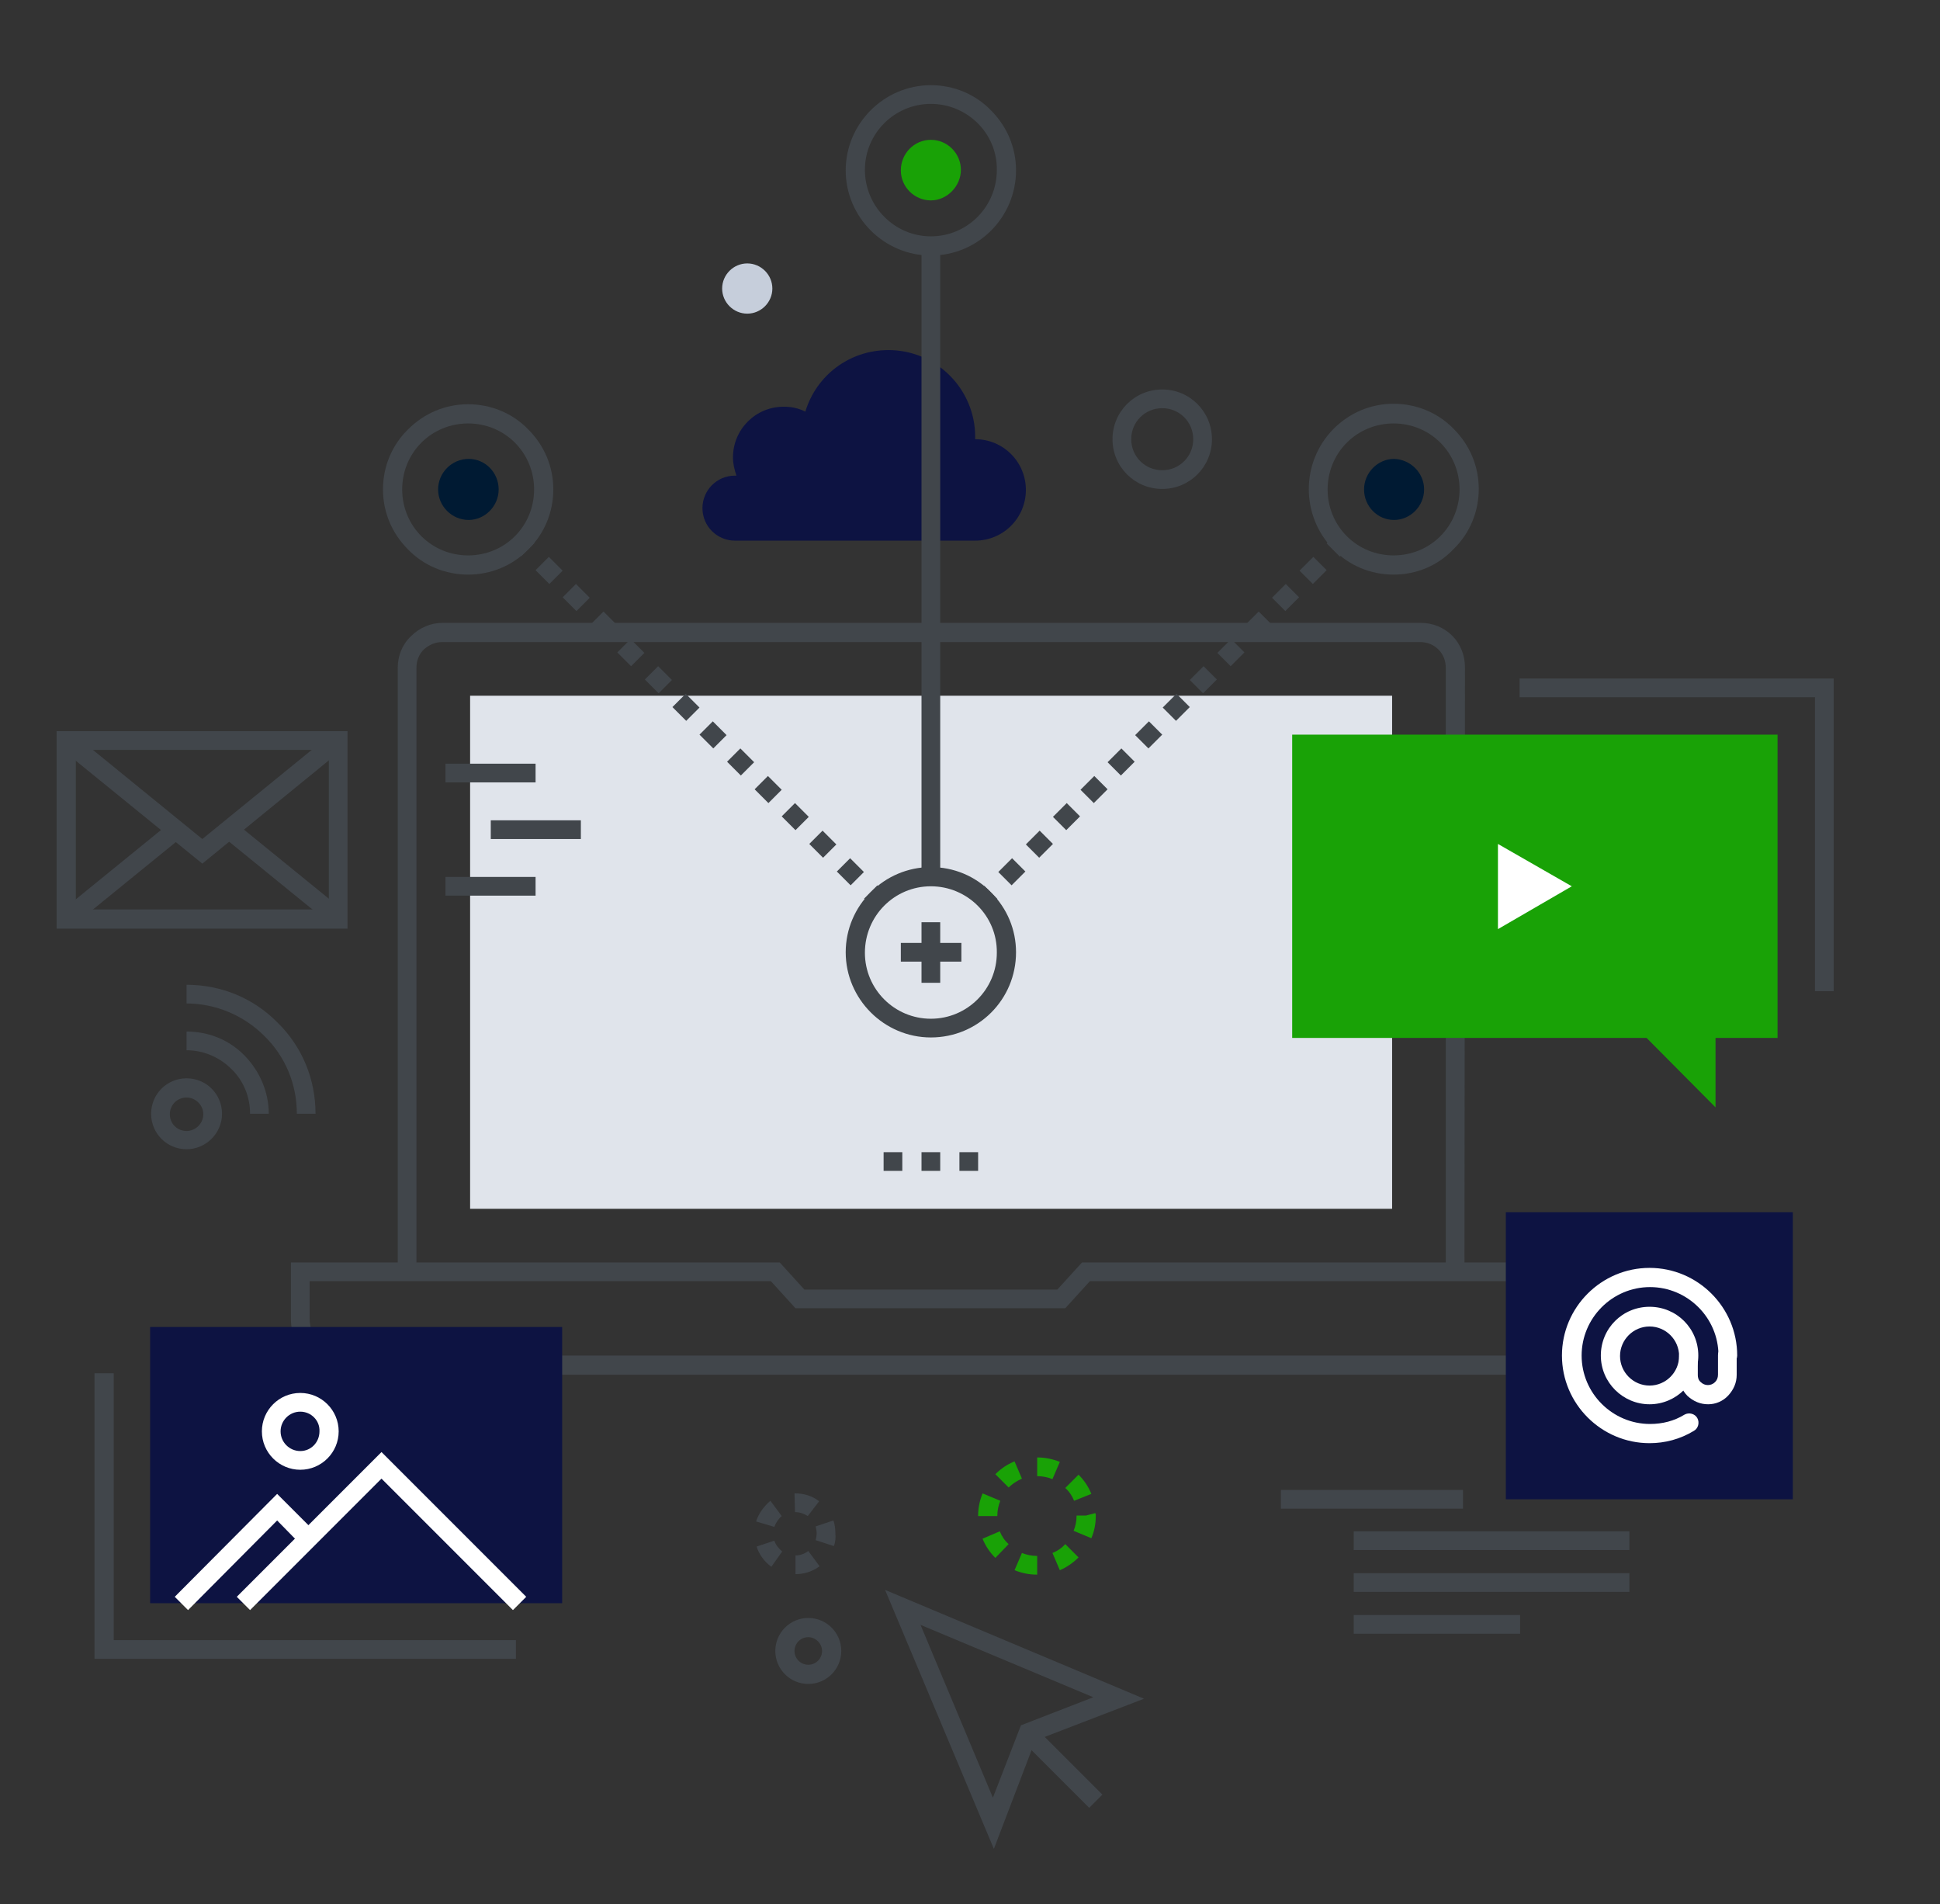 <?xml version="1.0" encoding="utf-8"?>
<!-- Generator: Adobe Illustrator 24.2.1, SVG Export Plug-In . SVG Version: 6.00 Build 0)  -->
<svg version="1.1" id="Layer_1" xmlns="http://www.w3.org/2000/svg" xmlns:xlink="http://www.w3.org/1999/xlink" x="0px" y="0px"
	 viewBox="0 0 394.1 386.7" style="enable-background:new 0 0 394.1 386.7;" xml:space="preserve">
<rect x="0" y="0" width="394.1" height="386.7" fill="#333333" stroke="none"/>
<style type="text/css">
	.st0{fill:#41464B;}
	.st1{fill:#E0E4EB;}
	.st2{fill:#0D1342;}
	.st3{fill:#001A33;}
	.st4{fill:#19A206;}
	.st5{fill:#FFFFFF;}
	.st6{fill:#C6CEDB;}
</style>
<g>
	<g>
		<path class="st0" d="M297.5,258.3h-3.8V135.6c0-1.4-0.5-2.7-1.5-3.7s-2.3-1.5-3.7-1.5H89.8c-1.4,0-2.7,0.6-3.7,1.5
			c-1,1-1.5,2.3-1.5,3.7v122.7h-3.8V135.6c0-2.4,0.9-4.7,2.7-6.4c1.7-1.7,4-2.7,6.4-2.7h198.7c2.4,0,4.7,0.9,6.4,2.6
			c1.7,1.7,2.6,4,2.6,6.4L297.5,258.3L297.5,258.3z"/>
		<path class="st0" d="M307.8,279.2H70.5c-3,0-5.9-1.2-8.1-3.3c-2.2-2.1-3.3-5-3.3-8.1v-11.4h99.3l5,5.5h51.4l5-5.5h99.3v11.4
			c0,3.1-1.2,5.9-3.3,8.1C313.6,278,310.8,279.2,307.8,279.2z M62.9,260.2v7.6c0,2,0.8,3.9,2.2,5.3c1.4,1.4,3.3,2.2,5.3,2.2h237.3
			c2,0,3.9-0.8,5.3-2.2c1.4-1.4,2.2-3.3,2.2-5.3v-7.6h-93.8l-5,5.5h-54.8l-5-5.5H62.9z"/>
		<rect x="95.5" y="141.3" class="st1" width="187.3" height="104.2"/>
	</g>
	<path class="st2" d="M149.3,96.6c0.1,0,0.2,0,0.3,0c-0.4-1.2-0.7-2.4-0.7-3.7c0-5.7,4.6-10.3,10.3-10.3c1.6,0,3,0.3,4.4,1
		c2.2-7.3,8.9-12.5,16.9-12.5c9.7,0,17.6,7.9,17.6,17.6c0,0.2,0,0.3,0,0.5l0,0c5.7,0,10.3,4.6,10.3,10.3c0,5.7-4.6,10.3-10.3,10.3
		h-48.8c-3.6,0-6.6-2.9-6.6-6.6C142.7,99.6,145.6,96.6,149.3,96.6z"/>
	<g>
		<g>
			<g>
				
					<rect x="175.7" y="180.9" transform="matrix(0.707 -0.707 0.707 0.707 -76.572 178.822)" class="st0" width="3.8" height="1.9"/>
				<path class="st0" d="M172.8,179.8L170,177l2.7-2.7l2.8,2.8L172.8,179.8z M167.2,174.2l-2.8-2.8l2.7-2.7l2.8,2.8L167.2,174.2z
					 M161.6,168.6l-2.8-2.8l2.7-2.7l2.8,2.8L161.6,168.6z M156.1,163.1l-2.8-2.8l2.7-2.7l2.8,2.8L156.1,163.1z M150.5,157.5
					l-2.8-2.8l2.7-2.7l2.8,2.8L150.5,157.5z M144.9,152l-2.8-2.8l2.7-2.7l2.8,2.8L144.9,152z M139.4,146.4l-2.8-2.8l2.7-2.7l2.8,2.8
					L139.4,146.4z M133.8,140.8L131,138l2.7-2.7l2.8,2.8L133.8,140.8z M128.2,135.3l-2.8-2.8l2.7-2.7l2.8,2.8L128.2,135.3z
					 M122.7,129.7l-2.8-2.8l2.7-2.7l2.8,2.8L122.7,129.7z M117.1,124.1l-2.8-2.8l2.7-2.7l2.8,2.8L117.1,124.1z M111.6,118.6
					l-2.8-2.8l2.7-2.7l2.8,2.8L111.6,118.6z"/>
				
					<rect x="104.7" y="110" transform="matrix(0.707 -0.707 0.707 0.707 -47.265 107.886)" class="st0" width="3.8" height="1.9"/>
			</g>
		</g>
		<g>
			<g>
				
					<rect x="270.6" y="109.1" transform="matrix(0.707 -0.707 0.707 0.707 1.052 224.542)" class="st0" width="1.9" height="3.8"/>
				<path class="st0" d="M205.5,179.8l-2.7-2.7l2.8-2.8l2.7,2.7L205.5,179.8z M211.1,174.2l-2.7-2.7l2.8-2.8l2.7,2.7L211.1,174.2z
					 M216.6,168.6l-2.7-2.7l2.8-2.8l2.7,2.7L216.6,168.6z M222.2,163.1l-2.7-2.7l2.8-2.8l2.7,2.7L222.2,163.1z M227.7,157.5
					l-2.7-2.7l2.8-2.8l2.7,2.7L227.7,157.5z M233.3,152l-2.7-2.7l2.8-2.8l2.7,2.7L233.3,152z M238.9,146.4l-2.7-2.7l2.8-2.8l2.7,2.7
					L238.9,146.4z M244.4,140.8l-2.7-2.7l2.8-2.8l2.7,2.7L244.4,140.8z M250,135.3l-2.7-2.7l2.8-2.8l2.7,2.7L250,135.3z
					 M255.6,129.7l-2.7-2.7l2.8-2.8l2.7,2.7L255.6,129.7z M261.1,124.1l-2.7-2.7l2.8-2.8l2.7,2.7L261.1,124.1z M266.7,118.6
					l-2.7-2.7l2.8-2.8l2.7,2.7L266.7,118.6z"/>
				
					<rect x="199.7" y="180" transform="matrix(0.707 -0.707 0.707 0.707 -69.856 195.172)" class="st0" width="1.9" height="3.8"/>
			</g>
		</g>
		<rect x="187.2" y="49.9" class="st0" width="3.8" height="128.1"/>
		<path class="st3" d="M101.3,99.4c0,3.4-2.8,6.2-6.1,6.2c-3.4,0-6.2-2.8-6.2-6.2c0-3.4,2.8-6.2,6.2-6.2S101.3,96,101.3,99.4z"/>
		<path class="st3" d="M289.3,99.4c0,3.4-2.8,6.2-6.1,6.2c-3.4,0-6.1-2.8-6.1-6.2c0-3.4,2.8-6.2,6.1-6.2
			C286.5,93.3,289.3,96,289.3,99.4z"/>
		<path class="st4" d="M189.1,28.4c3.4,0,6.1,2.8,6.1,6.1s-2.8,6.2-6.1,6.2S183,38,183,34.6C183,31.2,185.7,28.4,189.1,28.4z"/>
		<path class="st0" d="M95.1,116.7c-4.6,0-9-1.8-12.2-5.1c-3.3-3.3-5.1-7.6-5.1-12.2s1.8-9,5.1-12.2c3.3-3.3,7.6-5.1,12.2-5.1
			s9,1.8,12.2,5.1c3.3,3.3,5.1,7.6,5.1,12.2s-1.8,9-5.1,12.2C104.1,114.9,99.7,116.7,95.1,116.7z M95.1,86c-3.6,0-7,1.4-9.5,3.9
			s-3.9,5.9-3.9,9.5s1.4,7,3.9,9.5s5.9,3.9,9.5,3.9s7-1.4,9.5-3.9s3.9-5.9,3.9-9.5s-1.4-7-3.9-9.5S98.7,86,95.1,86z"/>
		<path class="st0" d="M283.1,116.7c-4.6,0-9-1.8-12.2-5.1c-6.7-6.8-6.7-17.7,0-24.5c3.3-3.3,7.6-5.1,12.2-5.1s9,1.8,12.2,5.1
			c3.3,3.3,5.1,7.6,5.1,12.2s-1.8,9-5.1,12.2C292.1,114.9,287.7,116.7,283.1,116.7z M283.1,86c-3.6,0-7,1.4-9.5,3.9
			c-5.2,5.2-5.2,13.8,0,19c2.5,2.5,5.9,3.9,9.5,3.9s7-1.4,9.5-3.9s3.9-5.9,3.9-9.5s-1.4-7-3.9-9.5S286.7,86,283.1,86z"/>
		<path class="st0" d="M189.1,51.9c-9.5,0-17.3-7.8-17.3-17.3s7.8-17.3,17.3-17.3c4.6,0,9,1.8,12.2,5.1c3.3,3.3,5.1,7.6,5.1,12.2
			C206.4,44.1,198.7,51.9,189.1,51.9z M189.1,21.1c-7.4,0-13.4,6-13.4,13.4s6,13.5,13.4,13.5s13.4-6,13.4-13.5
			C202.6,27.1,196.5,21.1,189.1,21.1z"/>
		<path class="st0" d="M189.1,210.7c-9.5,0-17.3-7.8-17.3-17.3s7.8-17.3,17.3-17.3c4.6,0,9,1.8,12.2,5.1c3.3,3.3,5.1,7.6,5.1,12.2
			C206.4,203,198.7,210.7,189.1,210.7z M189.1,180c-7.4,0-13.4,6-13.4,13.5c0,7.4,6,13.4,13.4,13.4s13.4-6,13.4-13.4
			C202.6,186,196.5,180,189.1,180z"/>
		<g>
			<g>
				<rect x="187.2" y="187.3" class="st0" width="3.8" height="12.3"/>
				<rect x="183" y="191.5" class="st0" width="12.3" height="3.8"/>
			</g>
		</g>
	</g>
	<g>
		<polygon class="st4" points="361.1,149.2 361.1,210.8 348.5,210.8 348.5,224.9 334.5,210.8 262.5,210.8 262.5,149.2 		"/>
		<polygon class="st5" points="304.3,171.4 319.3,180 304.3,188.7 		"/>
		<polygon class="st0" points="372.5,201.3 368.7,201.3 368.7,141.6 308.7,141.6 308.7,137.8 372.5,137.8 		"/>
	</g>
	<path class="st6" d="M151.8,53.5c2.8,0,5.1,2.3,5.1,5.1s-2.3,5.1-5.1,5.1s-5.1-2.3-5.1-5.1S149,53.5,151.8,53.5z"/>
	<path class="st0" d="M236.1,99.3c-5.6,0-10.1-4.5-10.1-10.1s4.5-10.1,10.1-10.1s10.1,4.5,10.1,10.1S241.7,99.3,236.1,99.3z
		 M236.1,82.9c-3.5,0-6.3,2.8-6.3,6.3s2.8,6.3,6.3,6.3s6.3-2.8,6.3-6.3S239.6,82.9,236.1,82.9z"/>
	<g>
		<g>
			<path class="st0" d="M64.1,226.2h-3.8c0-6-2.3-11.6-6.6-15.8c-4.2-4.2-9.9-6.6-15.8-6.6V200c7,0,13.6,2.7,18.5,7.7
				C61.4,212.6,64.1,219.2,64.1,226.2z"/>
			<path class="st0" d="M54.6,226.2h-3.8c0-3.4-1.3-6.7-3.8-9.1c-2.4-2.4-5.7-3.8-9.1-3.8v-3.8c4.5,0,8.7,1.7,11.8,4.9
				C52.8,217.6,54.6,221.8,54.6,226.2z"/>
			<path class="st0" d="M37.9,233.4L37.9,233.4c-4,0-7.2-3.2-7.2-7.2s3.2-7.2,7.2-7.2s7.2,3.2,7.2,7.2S41.8,233.4,37.9,233.4z
				 M37.9,222.9c-1.9,0-3.4,1.5-3.4,3.4s1.5,3.4,3.4,3.4c1.8,0,3.4-1.5,3.4-3.4S39.7,222.9,37.9,222.9z"/>
		</g>
	</g>
	<path class="st0" d="M161.6,319.7v-3.8c0.9,0,1.8-0.3,2.6-0.9l2.3,3.1C165,319.2,163.3,319.7,161.6,319.7z M156.7,318.2
		c-1.4-1-2.5-2.5-3-4.1l3.6-1.2c0.3,0.9,0.9,1.6,1.6,2.2L156.7,318.2z M169.4,314l-3.7-1.2c0.1-0.4,0.2-0.9,0.2-1.4
		s-0.1-0.9-0.2-1.4l3.6-1.2c0.3,0.8,0.4,1.7,0.4,2.6C169.8,312.3,169.7,313.2,169.4,314z M157.3,310.1l-3.7-1.1
		c0.5-1.6,1.6-3.1,2.9-4.2l2.3,3.1C158.1,308.5,157.6,309.3,157.3,310.1z M164.1,307.9c-0.8-0.5-1.7-0.8-2.6-0.8l-0.1-3.8h0.2l0,0
		c1.7,0,3.4,0.5,4.8,1.6L164.1,307.9z"/>
	<path class="st4" d="M210.7,319.8L210.7,319.8c-1.6,0-3.1-0.3-4.6-0.9l1.5-3.5c1,0.4,2,0.6,3.1,0.6V319.8z M215.3,318.9l-1.5-3.5
		c1-0.4,1.9-1,2.6-1.8l2.7,2.7C218,317.4,216.7,318.3,215.3,318.9z M202.2,316.4c-1.1-1.1-2-2.4-2.6-3.9l3.5-1.5
		c0.4,1,1,1.9,1.8,2.6L202.2,316.4z M221.7,312.4l-3.6-1.5c0.4-1,0.6-2,0.6-3v-0.1h1.9l1.9-0.5l0.1,0.3v0.3
		C222.6,309.5,222.3,311,221.7,312.4z M198.7,307.9L198.7,307.9c0-1.6,0.3-3.1,0.9-4.6l3.6,1.5c-0.4,1-0.6,2-0.6,3.1H198.7z
		 M218.2,304.8c-0.4-1-1-1.9-1.8-2.6l2.7-2.7c1.1,1.1,2,2.4,2.6,3.9L218.2,304.8z M204.9,302.1l-2.7-2.7c1.1-1.1,2.4-2,3.9-2.6
		l1.5,3.5C206.5,300.8,205.6,301.4,204.9,302.1z M213.8,300.4c-1-0.4-2-0.6-3.1-0.6V296l0,0c1.6,0,3.1,0.3,4.6,0.9L213.8,300.4z"/>
	<path class="st0" d="M164.2,342c-3.7,0-6.7-3-6.7-6.7s3-6.7,6.7-6.7s6.7,3,6.7,6.7S167.9,342,164.2,342z M164.2,332.5
		c-1.6,0-2.8,1.3-2.8,2.8c0,1.6,1.3,2.8,2.8,2.8c1.6,0,2.8-1.3,2.8-2.8S165.7,332.5,164.2,332.5z"/>
	<g>
		<g>
			<rect x="90.5" y="178.1" class="st0" width="18.3" height="3.8"/>
			<rect x="90.5" y="155.1" class="st0" width="18.3" height="3.8"/>
			<rect x="99.7" y="166.6" class="st0" width="18.3" height="3.8"/>
		</g>
	</g>
	<g>
		<g>
			<g>
				<path class="st0" d="M70.6,188.6H11.5v-40.1h59.1V188.6z M15.4,184.7h51.4v-32.4H15.4V184.7z"/>
				<polygon class="st0" points="41.1,175.4 12.2,151.9 14.7,148.9 41.1,170.4 67.5,148.9 69.9,151.9 				"/>
				
					<rect x="55.7" y="163.2" transform="matrix(0.631 -0.776 0.776 0.631 -116.494 110.171)" class="st0" width="3.8" height="28.7"/>
				
					<rect x="10.2" y="175.7" transform="matrix(0.776 -0.631 0.631 0.776 -106.583 55.34)" class="st0" width="28.7" height="3.8"/>
			</g>
		</g>
	</g>
	<g>
		<g>
			<rect x="187.2" y="234" class="st0" width="3.8" height="3.8"/>
			<rect x="194.9" y="234" class="st0" width="3.8" height="3.8"/>
			<rect x="179.5" y="234" class="st0" width="3.8" height="3.8"/>
		</g>
	</g>
	<g>
		<g>
			<g>
				<path class="st0" d="M201.9,375.5l-22.1-52.6l52.6,22.1l-22.1,8.5L201.9,375.5z M187,330l14.7,35.1l5.7-14.7l14.7-5.7L187,330z"
					/>
				
					<rect x="213.9" y="349" transform="matrix(0.707 -0.707 0.707 0.707 -190.563 257.788)" class="st0" width="3.8" height="19.6"/>
			</g>
		</g>
	</g>
	<g>
		<rect x="305.9" y="246.2" class="st2" width="58.3" height="58.3"/>
		<g>
			<g>
				<path class="st5" d="M335.1,293.1c-9.8,0-17.8-8-17.8-17.8s8-17.8,17.8-17.8s17.8,8,17.8,17.8c0,1.1-0.9,1.9-1.9,1.9
					s-1.9-0.9-1.9-1.9c0-7.7-6.3-13.9-13.9-13.9c-7.7,0-13.9,6.3-13.9,13.9c0,7.7,6.3,13.9,13.9,13.9c2.5,0,4.9-0.6,7-1.9
					c0.9-0.5,2.1-0.2,2.6,0.7s0.2,2.1-0.7,2.6C341.3,292.3,338.2,293.1,335.1,293.1z"/>
				<path class="st5" d="M335.1,285.2c-5.4,0-9.9-4.4-9.9-9.9s4.4-9.9,9.9-9.9s9.9,4.4,9.9,9.9S340.5,285.2,335.1,285.2z
					 M335.1,269.4c-3.3,0-6,2.7-6,6s2.7,6,6,6s6-2.7,6-6S338.4,269.4,335.1,269.4z"/>
				<path class="st5" d="M347,285.2c-1.6,0-3-0.6-4.2-1.7c-1.1-1.1-1.7-2.6-1.7-4.2v-4c0-1.1,0.9-1.9,1.9-1.9c1.1,0,1.9,0.9,1.9,1.9
					v4c0,0.4,0.1,1,0.6,1.4c0.8,0.8,2.1,0.8,2.9,0c0.4-0.4,0.6-0.9,0.6-1.5v-4c0-1.1,0.9-1.9,1.9-1.9s1.9,0.9,1.9,1.9v4
					c0,1.6-0.6,3-1.7,4.2C350,284.6,348.5,285.2,347,285.2z"/>
			</g>
		</g>
	</g>
	<g>
		<rect x="30.5" y="269.5" class="st2" width="83.7" height="56.1"/>
		<g>
			<g>
				<polygon class="st5" points="50.8,327 48.1,324.3 77.5,294.9 106.9,324.3 104.2,327 77.5,300.3 				"/>
				<polygon class="st5" points="38.2,327 35.5,324.3 56.3,303.4 64,311.1 61.2,313.8 56.3,308.8 				"/>
				<path class="st5" d="M61,298.5c-4.3,0-7.8-3.5-7.8-7.8s3.5-7.8,7.8-7.8s7.8,3.5,7.8,7.8S65.3,298.5,61,298.5z M61,286.7
					c-2.2,0-4,1.8-4,4s1.8,4,4,4s3.9-1.8,3.9-4C65,288.5,63.2,286.7,61,286.7z"/>
			</g>
		</g>
		<polygon class="st0" points="104.8,336.9 19.2,336.9 19.2,278.9 23.1,278.9 23.1,333.1 104.8,333.1 		"/>
	</g>
	<g>
		<g>
			<rect x="275" y="311" class="st0" width="56" height="3.8"/>
			<rect x="275" y="319.5" class="st0" width="56" height="3.8"/>
			<rect x="275" y="328" class="st0" width="33.8" height="3.8"/>
			<rect x="260.2" y="302.6" class="st0" width="37" height="3.8"/>
		</g>
	</g>
</g>
</svg>
